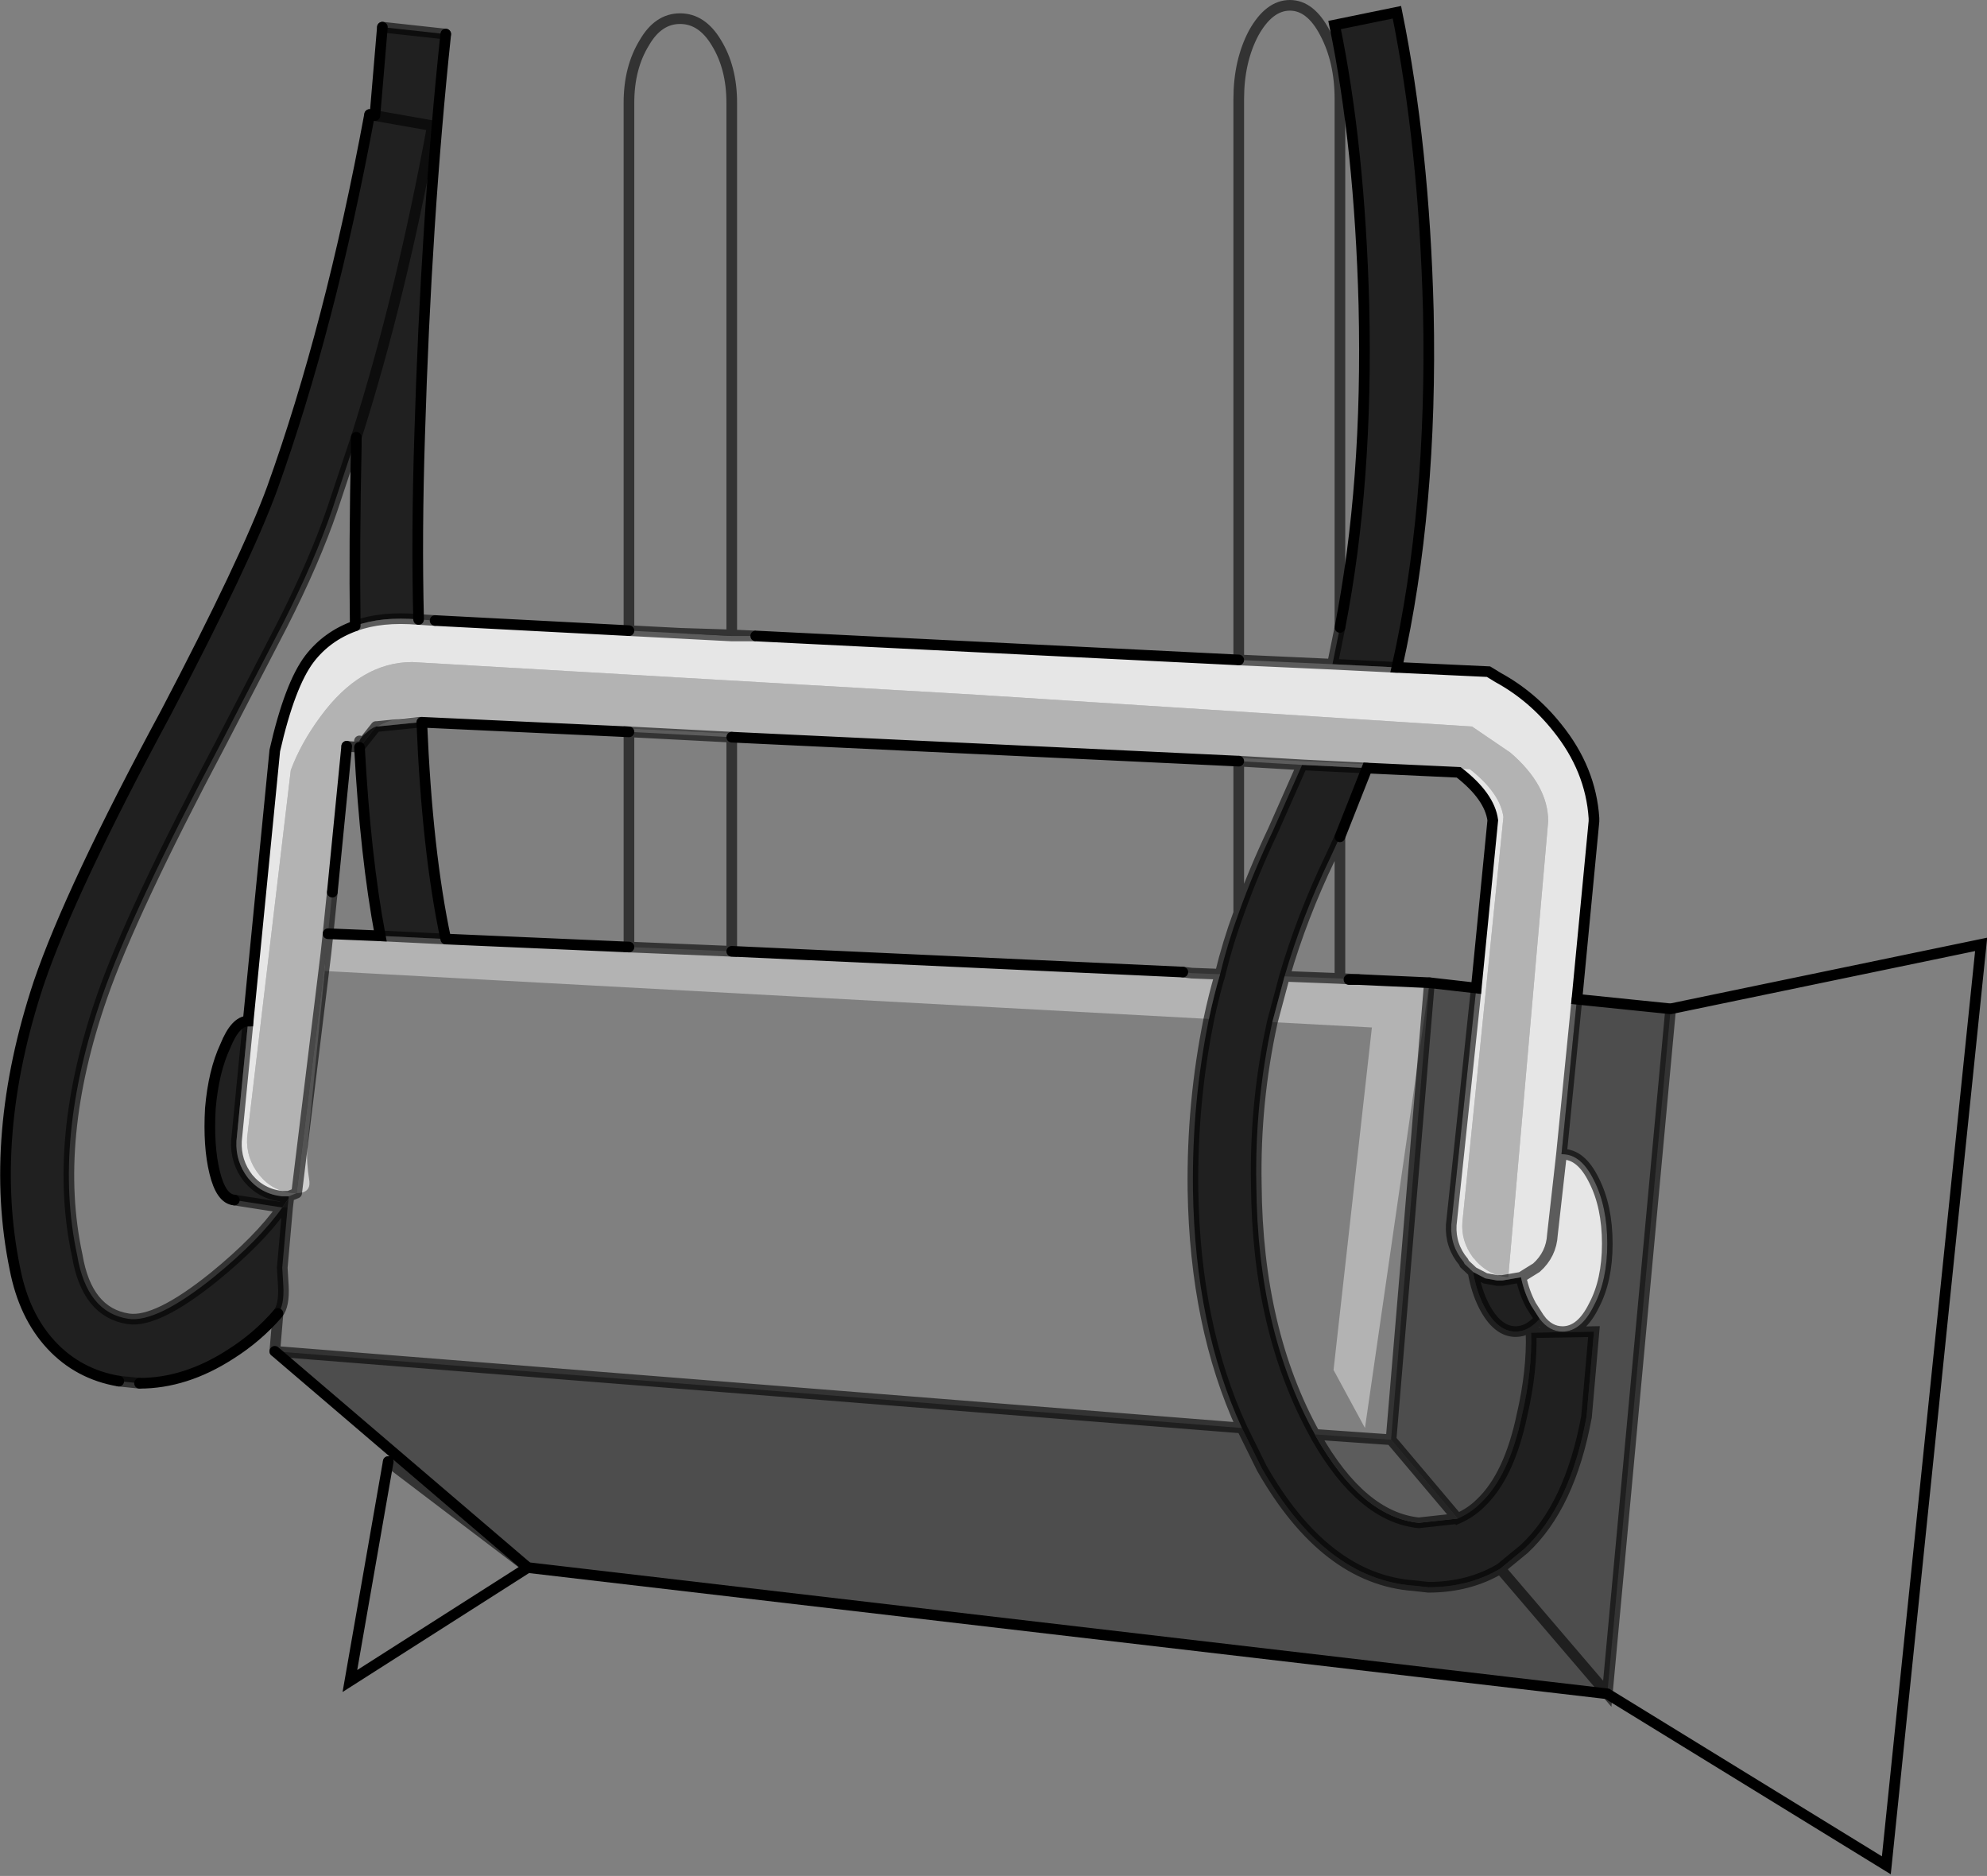 <?xml version="1.0" encoding="UTF-8" standalone="no"?>
<svg xmlns:xlink="http://www.w3.org/1999/xlink" height="176.1px" width="186.55px" xmlns="http://www.w3.org/2000/svg">
  <rect width="100%" height="100%" fill="#808080" stroke="none"/>
  <g transform="matrix(1.0, 0.0, 0.0, 1.0, 0.5, 0.5)">
    <path d="M156.35 94.2 L185.5 88.15 176.6 174.6 150.4 158.5 156.35 94.2 M49.05 146.65 L32.35 157.3 35.95 136.7 49.05 146.65 M25.3 126.35 L25.6 122.8 Q26.2 122.05 26.1 120.2 L26.0 118.5 26.5 112.85 26.6 112.0 26.6 111.8 27.35 111.5 Q28.65 111.5 28.55 110.4 28.25 108.55 28.35 107.2 L30.0 90.55 30.0 90.65 113.0 95.15 Q111.4 103.0 111.5 111.2 111.7 124.0 116.1 133.55 L25.3 126.35 M58.55 58.7 L58.55 9.15 Q58.55 5.85 60.0 3.5 61.3 1.25 63.35 1.25 65.4 1.25 66.75 3.5 68.2 5.85 68.2 9.15 L68.2 59.1 63.4 58.95 58.55 58.7 M115.8 61.45 L115.8 8.8 Q115.8 5.25 117.2 2.6 118.65 0.0 120.6 0.0 122.55 0.0 123.9 2.6 125.3 5.25 125.3 8.8 L125.3 58.4 124.6 61.85 115.8 61.45 M115.8 85.2 L115.8 70.95 121.75 71.3 119.05 77.4 Q117.2 81.3 115.8 85.2 M68.2 68.7 L68.2 88.8 58.55 88.4 58.55 68.2 68.2 68.7 M120.1 91.15 Q121.75 85.5 124.4 80.0 L125.3 78.05 125.3 91.35 120.1 91.15 M133.7 91.75 L130.1 134.65 122.95 134.15 Q117.55 124.4 117.45 110.7 117.3 103.0 118.95 95.45 L128.3 95.95 124.7 128.1 127.65 133.55 133.7 91.75" fill="#ffffff" fill-opacity="0.0" fill-rule="evenodd" stroke="none"/>
    <path d="M25.6 122.8 Q23.65 125.05 21.1 126.65 16.9 129.35 12.6 129.35 L10.65 129.15 Q6.85 128.5 4.3 125.75 1.75 123.0 0.9 118.6 -1.65 106.2 3.15 91.75 6.15 82.95 15.05 66.45 22.6 52.05 25.05 45.35 30.5 30.2 34.2 10.25 L34.7 10.35 35.4 2.05 41.35 2.7 Q39.5 20.2 38.9 40.35 38.6 49.65 38.8 57.65 35.3 57.35 32.85 58.25 32.75 50.4 32.95 41.4 L32.95 40.55 30.7 47.3 Q29.05 52.15 26.0 58.15 L20.25 69.25 Q11.85 85.1 9.1 93.0 4.4 106.5 6.75 117.35 7.65 122.7 11.55 123.3 14.2 123.7 19.55 119.4 23.85 115.9 26.0 112.85 L21.5 112.15 Q20.25 112.05 19.65 109.55 19.05 107.1 19.25 103.55 19.55 100.05 20.65 97.7 21.6 95.35 22.8 95.35 L21.7 106.6 Q21.6 108.55 22.8 110.1 24.05 111.6 26.0 111.8 L26.6 111.8 26.6 112.0 26.0 112.85 26.5 112.85 26.0 118.5 26.1 120.2 Q26.2 122.05 25.6 122.8 M125.3 58.4 Q127.95 44.85 127.55 28.15 127.15 13.2 124.8 1.85 L130.65 0.65 Q133.2 13.2 133.6 28.7 134.0 47.3 130.65 62.15 L124.6 61.85 125.3 58.4 M140.35 146.75 Q137.4 148.5 133.6 148.5 L132.25 148.35 Q123.9 147.75 117.95 137.3 L116.1 133.55 Q111.7 124.0 111.5 111.2 111.4 103.0 113.0 95.15 113.45 93.0 114.05 90.95 114.75 88.05 115.8 85.2 117.2 81.3 119.05 77.4 L121.75 71.3 127.85 71.6 125.3 78.05 124.4 80.0 Q121.75 85.5 120.1 91.15 L118.95 95.45 Q117.3 103.0 117.45 110.7 117.55 124.4 122.95 134.15 L123.05 134.35 Q127.35 141.9 132.7 142.45 L136.35 142.05 Q137.6 141.5 138.5 140.6 141.2 138.05 142.4 132.3 143.35 128.2 143.25 124.6 L149.15 124.5 148.45 132.5 Q146.9 140.9 142.6 144.9 L140.35 146.75 M137.8 118.9 L138.95 119.5 140.05 119.7 140.55 119.7 142.3 119.4 Q142.6 120.85 143.25 122.05 L144.05 123.3 Q143.0 124.5 141.8 124.5 140.05 124.5 138.8 122.05 138.1 120.65 137.8 118.9 M34.8 67.7 L34.9 67.7 38.9 67.3 39.1 67.3 Q39.6 79.45 41.35 87.65 L35.2 87.35 Q33.8 79.9 33.25 69.65 L34.8 67.7 M32.95 40.55 Q37.15 27.35 40.1 11.3 L34.7 10.35 40.1 11.3 Q37.15 27.35 32.95 40.55" fill="#000000" fill-opacity="0.749" fill-rule="evenodd" stroke="none"/>
    <path d="M68.2 88.8 L110.55 90.75 111.4 90.85 114.05 90.95 Q113.45 93.0 113.0 95.15 L30.0 90.65 30.0 90.55 30.1 89.0 27.35 111.5 27.0 111.5 Q25.05 111.3 23.85 109.8 22.6 108.25 22.7 106.3 L26.8 71.8 Q27.75 69.25 29.6 66.75 33.35 61.65 38.2 61.65 L90.9 64.7 137.7 67.7 141.3 70.15 Q144.85 73.2 144.85 76.6 L141.1 119.4 Q139.15 119.2 137.9 117.65 L137.8 117.55 Q136.65 116.0 136.8 114.2 L140.65 76.2 Q140.35 73.95 137.5 71.7 L40.1 67.0 Q37.05 66.45 34.9 67.7 L34.8 67.7 Q34.3 67.9 33.9 68.3 33.45 68.6 33.25 69.05 L32.55 69.15 Q32.25 69.05 32.05 69.55 L30.7 83.25 30.6 84.2 30.3 87.15 30.1 89.0 30.3 87.15 35.2 87.35 41.35 87.65 58.55 88.4 68.2 88.8 M118.95 95.45 L120.1 91.15 125.3 91.35 126.15 91.45 128.15 91.5 129.2 91.55 133.7 91.75 127.65 133.55 124.7 128.1 128.3 95.95 118.95 95.45" fill="#ffffff" fill-opacity="0.4" fill-rule="evenodd" stroke="none"/>
    <path d="M38.8 57.65 L40.35 57.75 58.55 58.7 63.4 58.95 68.2 59.2 70.45 59.2 115.8 61.45 124.6 61.85 130.65 62.15 139.25 62.55 140.15 63.1 Q143.35 64.85 145.7 67.8 148.85 71.7 149.15 76.3 L149.15 76.6 147.55 93.3 146.1 107.85 145.25 115.4 Q145.15 117.25 143.75 118.5 L142.3 119.4 143.75 118.5 Q145.15 117.25 145.25 115.4 L146.1 107.85 146.2 107.85 Q147.95 107.85 149.15 110.3 150.4 112.75 150.4 116.25 150.4 119.7 149.15 122.05 147.95 124.5 146.2 124.5 144.95 124.5 144.05 123.3 L143.25 122.05 Q142.6 120.85 142.3 119.4 L140.55 119.7 140.05 119.7 138.95 119.5 137.8 118.9 137.0 118.15 136.9 117.95 Q135.65 116.45 135.75 114.5 L138.1 92.25 139.65 76.5 Q139.35 74.25 136.45 72.0 L127.85 71.6 121.75 71.3 115.8 70.95 68.2 68.7 58.55 68.2 39.1 67.3 38.9 67.3 34.9 67.7 Q37.05 66.45 40.1 67.0 L137.5 71.7 Q140.35 73.95 140.65 76.2 L136.8 114.2 Q136.65 116.0 137.8 117.55 L137.9 117.65 Q139.15 119.2 141.1 119.4 L144.85 76.6 Q144.85 73.2 141.3 70.15 L137.7 67.7 90.9 64.7 38.2 61.65 Q33.35 61.65 29.6 66.75 27.75 69.25 26.8 71.8 L22.7 106.3 Q22.6 108.25 23.85 109.8 25.05 111.3 27.0 111.5 L27.35 111.5 26.6 111.8 26.0 111.8 Q24.05 111.6 22.8 110.1 21.6 108.55 21.7 106.6 L22.8 95.35 25.3 69.95 Q26.7 63.8 28.55 61.35 30.2 59.2 32.85 58.25 35.3 57.35 38.8 57.65" fill="#ffffff" fill-opacity="0.8" fill-rule="evenodd" stroke="none"/>
    <path d="M150.4 158.5 L49.05 146.65 25.3 126.35 116.1 133.55 117.95 137.3 Q123.9 147.75 132.25 148.35 L133.6 148.5 Q137.4 148.5 140.35 146.75 L150.4 158.5 140.35 146.75 142.6 144.9 Q146.9 140.9 148.45 132.5 L149.15 124.5 143.25 124.6 Q143.35 128.2 142.4 132.3 141.2 138.05 138.5 140.6 137.6 141.5 136.35 142.05 L130.1 134.65 133.7 91.75 138.1 92.25 135.75 114.5 Q135.65 116.45 136.9 117.95 L137.0 118.15 137.8 118.9 Q138.1 120.65 138.8 122.05 140.05 124.5 141.8 124.5 143.0 124.5 144.05 123.3 144.95 124.5 146.2 124.5 147.95 124.5 149.15 122.05 150.4 119.7 150.4 116.25 150.4 112.75 149.15 110.3 147.95 107.85 146.2 107.85 L146.1 107.85 147.55 93.3 156.35 94.2 150.4 158.5" fill="#000000" fill-opacity="0.4" fill-rule="evenodd" stroke="none"/>
    <path d="M33.25 69.05 Q33.45 68.6 33.9 68.3 34.3 67.9 34.8 67.7 L33.25 69.65 33.25 69.05" fill="#2e2e2e" fill-rule="evenodd" stroke="none"/>
    <path d="M27.35 111.5 L30.1 89.0 30.0 90.55 28.35 107.2 Q28.25 108.55 28.55 110.4 28.65 111.5 27.35 111.5" fill="#cfcfcf" fill-rule="evenodd" stroke="none"/>
    <path d="M68.2 59.2 L63.4 58.95 68.2 59.1 68.2 59.2" fill="#7a7a7a" fill-rule="evenodd" stroke="none"/>
    <path d="M26.6 112.0 L26.5 112.85 26.0 112.85 26.6 112.0" fill="#333333" fill-rule="evenodd" stroke="none"/>
    <path d="M130.1 134.65 L136.35 142.05 132.7 142.45 Q127.35 141.9 123.05 134.35 L122.95 134.15 130.1 134.65" fill="#5c5c5c" fill-rule="evenodd" stroke="none"/>
    <path d="M156.35 94.2 L185.5 88.15 176.6 174.6 150.4 158.5 49.05 146.65 32.35 157.3 35.95 136.7 M49.05 146.65 L25.3 126.35 M25.6 122.8 Q23.65 125.05 21.1 126.65 16.9 129.35 12.6 129.35 M10.65 129.15 Q6.85 128.5 4.3 125.75 1.75 123.0 0.9 118.6 -1.65 106.2 3.15 91.75 6.15 82.95 15.05 66.45 22.6 52.05 25.05 45.35 30.5 30.2 34.2 10.25 M34.7 10.35 L35.4 2.05 M41.35 2.7 Q39.5 20.2 38.9 40.35 38.6 49.65 38.8 57.65 M40.35 57.75 L58.55 58.7 M70.45 59.2 L115.8 61.45 M125.3 58.4 Q127.95 44.85 127.55 28.15 127.15 13.2 124.8 1.85 L130.65 0.65 Q133.2 13.2 133.6 28.7 134.0 47.3 130.65 62.15 L139.25 62.55 140.15 63.1 Q143.35 64.85 145.7 67.8 148.85 71.7 149.15 76.3 L149.15 76.6 147.55 93.3 156.35 94.2 M115.8 70.95 L68.2 68.7 M68.2 88.8 L110.55 90.75 M125.3 78.05 L127.85 71.6 136.45 72.0 Q139.35 74.25 139.65 76.5 L138.1 92.25 133.7 91.75 129.2 91.55 128.15 91.5 127.05 91.45 126.15 91.45 M30.7 83.25 L32.05 69.55 M39.1 67.3 L58.55 68.2 M32.85 58.25 Q32.75 50.4 32.95 41.4 L32.95 40.55 M21.5 112.15 Q20.25 112.05 19.65 109.55 19.05 107.1 19.25 103.55 19.55 100.05 20.65 97.7 21.6 95.35 22.8 95.35 L25.3 69.95 Q26.7 63.8 28.55 61.35 30.2 59.2 32.85 58.25 M33.25 69.65 Q33.8 79.9 35.2 87.35 L30.3 87.15 M41.35 87.65 Q39.6 79.45 39.1 67.3 M58.55 88.4 L41.35 87.65" fill="none" stroke="#000000" stroke-linecap="round" stroke-linejoin="miter-clip" stroke-miterlimit="4.0" stroke-width="1.0"/>
    <path d="M35.95 136.7 L49.05 146.65 M25.3 126.35 L25.6 122.8 Q26.2 122.05 26.1 120.2 L26.0 118.5 26.5 112.85 26.6 112.0 26.0 112.85 26.5 112.85 M12.6 129.35 L10.65 129.15 M34.2 10.25 L34.7 10.35 40.1 11.3 Q37.15 27.35 32.95 40.55 L30.7 47.3 Q29.05 52.15 26.0 58.15 L20.25 69.25 Q11.85 85.1 9.1 93.0 4.4 106.5 6.75 117.35 7.65 122.7 11.55 123.3 14.2 123.7 19.55 119.4 23.85 115.9 26.0 112.85 L21.5 112.15 M35.4 2.05 L41.35 2.7 M38.8 57.65 L40.35 57.75 M58.55 58.7 L58.55 9.15 Q58.55 5.85 60.0 3.5 61.3 1.25 63.35 1.25 65.4 1.25 66.75 3.5 68.2 5.85 68.2 9.15 L68.2 59.1 70.45 59.2 68.2 59.2 63.4 58.95 58.55 58.7 M115.8 61.45 L115.8 8.8 Q115.8 5.25 117.2 2.6 118.65 0.0 120.6 0.0 122.55 0.0 123.9 2.6 125.3 5.25 125.3 8.8 L125.3 58.4 124.6 61.85 130.65 62.15 M156.35 94.2 L150.4 158.5 140.35 146.75 Q137.4 148.5 133.6 148.5 L132.25 148.35 Q123.9 147.75 117.95 137.3 L116.1 133.55 25.3 126.35 M115.8 70.95 L115.8 85.2 Q117.2 81.3 119.05 77.4 L121.75 71.3 115.8 70.95 M68.2 68.7 L68.2 88.8 58.55 88.4 58.55 68.2 68.2 68.7 M110.55 90.75 L111.4 90.85 114.05 90.95 Q114.75 88.05 115.8 85.2 M113.0 95.15 Q113.45 93.0 114.05 90.95 M118.95 95.45 L120.1 91.15 Q121.75 85.5 124.4 80.0 L125.3 78.05 125.3 91.35 120.1 91.15 M127.85 71.6 L121.75 71.3 M138.1 92.25 L135.75 114.5 Q135.65 116.45 136.9 117.95 L137.0 118.15 137.8 118.9 138.95 119.5 140.05 119.7 140.55 119.7 142.3 119.4 143.75 118.5 Q145.15 117.25 145.25 115.4 L146.1 107.85 147.55 93.3 M27.35 111.5 L30.1 89.0 30.3 87.15 30.6 84.2 30.7 83.25 M34.9 67.7 L38.9 67.3 39.1 67.3 M127.05 91.45 L125.3 91.35 M133.7 91.75 L130.1 134.65 136.35 142.05 Q137.6 141.5 138.5 140.6 141.2 138.05 142.4 132.3 143.35 128.2 143.25 124.6 L149.15 124.5 148.45 132.5 Q146.9 140.9 142.6 144.9 L140.35 146.75 M124.6 61.85 L115.8 61.45 M32.85 58.25 Q35.3 57.35 38.8 57.65 M32.05 69.55 L33.25 69.65 33.25 69.05 M34.8 67.7 L33.25 69.65 M35.2 87.35 L41.35 87.65 M113.0 95.15 Q111.4 103.0 111.5 111.2 111.7 124.0 116.1 133.55 M27.35 111.5 L26.6 111.8 26.6 112.0 M63.4 58.95 L68.2 59.1 68.2 59.2 M26.6 111.8 L26.0 111.8 Q24.05 111.6 22.8 110.1 21.6 108.55 21.7 106.6 L22.8 95.35 M146.1 107.85 L146.2 107.85 Q147.95 107.85 149.15 110.3 150.4 112.75 150.4 116.25 150.4 119.7 149.15 122.05 147.95 124.5 146.2 124.5 144.95 124.5 144.05 123.3 143.0 124.5 141.8 124.5 140.05 124.5 138.8 122.05 138.1 120.65 137.8 118.9 M142.3 119.4 Q142.6 120.85 143.25 122.05 L144.05 123.3 M122.95 134.15 L130.1 134.65 M136.35 142.05 L132.7 142.45 Q127.35 141.9 123.05 134.35 L122.95 134.15 Q117.55 124.4 117.45 110.7 117.3 103.0 118.95 95.45" fill="none" stroke="#000000" stroke-linecap="round" stroke-linejoin="miter-clip" stroke-miterlimit="4.0" stroke-opacity="0.6" stroke-width="1.0"/>
  </g>
</svg>
